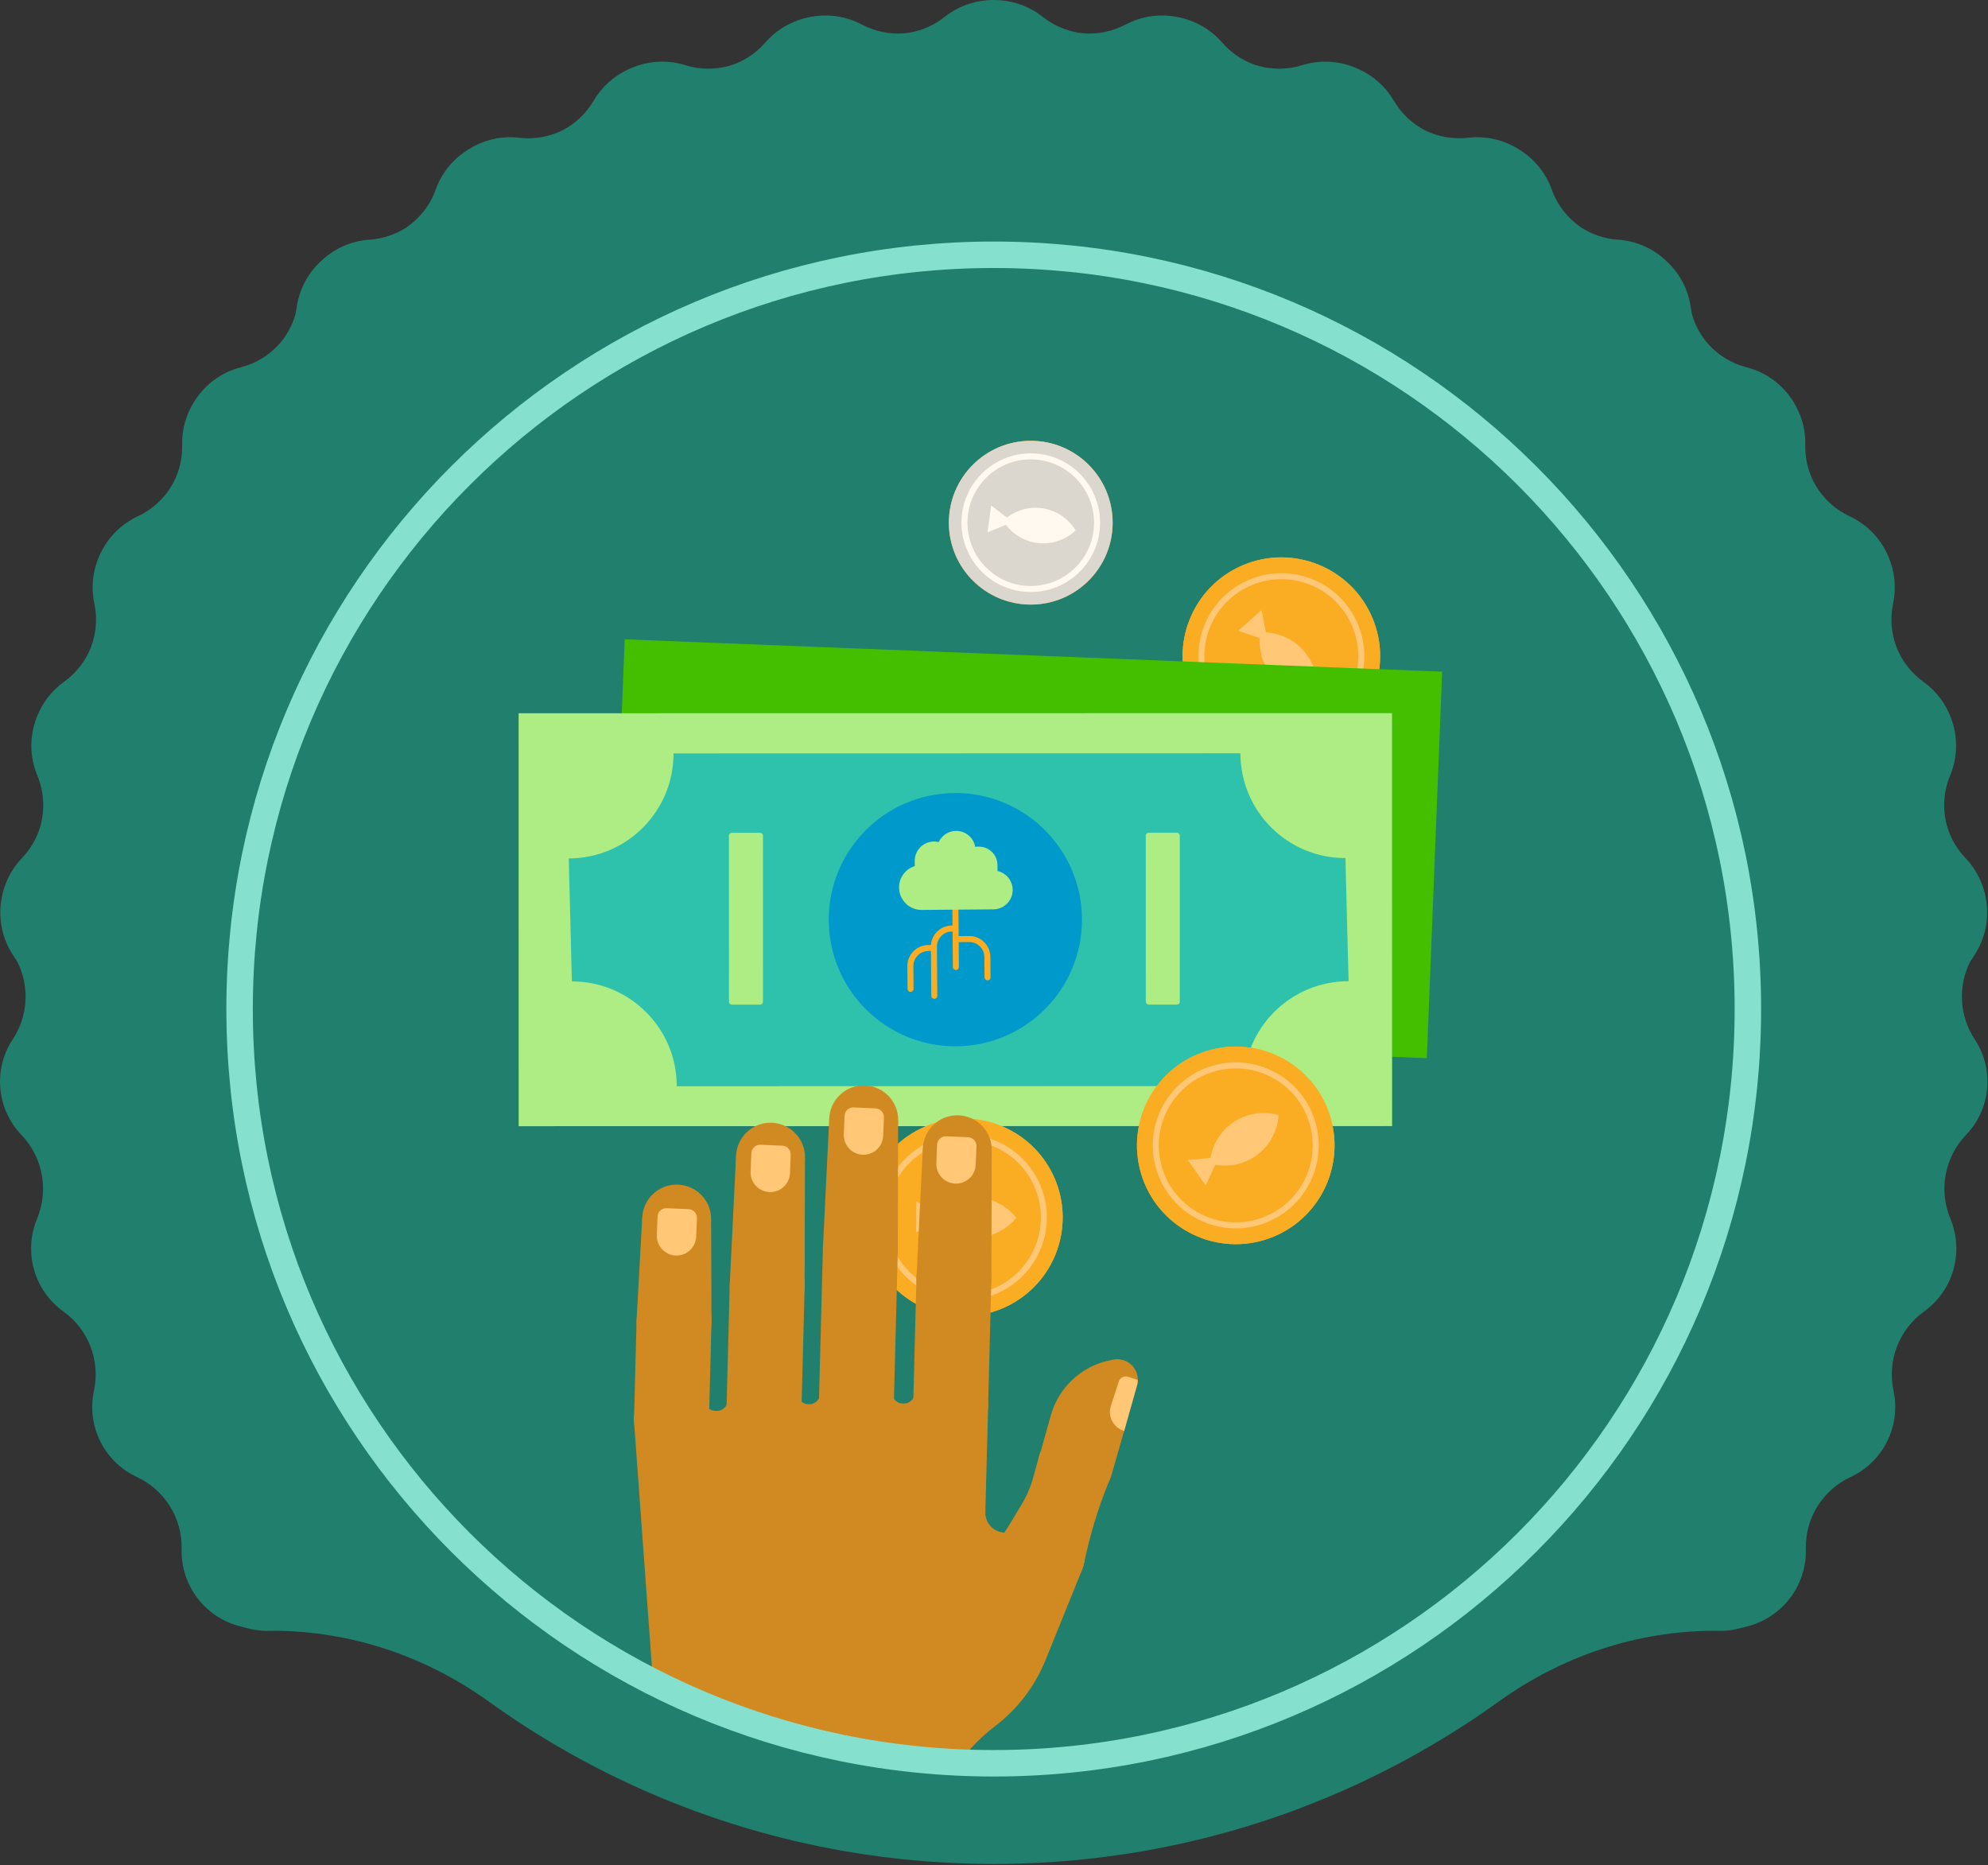 <?xml version="1.0" encoding="UTF-8"?>
<!-- Generated by Pixelmator Pro 3.5.7 -->
<svg viewBox="0 0 1565 1468" xmlns="http://www.w3.org/2000/svg">
    <rect x="0" y="0" width="1565" height="1468" fill="#333333" stroke="none"/>
    <path id="Path-copy-3" fill="#207f6d" stroke="none" d="M 1554.807 818.453 L 1554.407 817.841 C 1542.366 799.453 1541.253 776.194 1551.012 756.874 L 1554.399 751.69 C 1563.191 738.249 1566.074 722.382 1563.378 707.42 C 1561.387 695.694 1555.987 684.494 1547.299 675.415 L 1547.266 675.382 C 1540.078 667.878 1535.108 658.849 1532.483 649.228 C 1529.199 636.586 1529.978 622.957 1535.203 610.398 L 1535.212 610.382 C 1541.412 595.49 1541.299 579.29 1535.828 565.032 C 1531.712 553.928 1524.366 543.961 1514.199 536.665 L 1514.157 536.632 C 1504.512 529.707 1497.337 520.299 1493.103 509.724 C 1488.916 498.898 1487.803 486.887 1490.307 475.053 L 1490.316 475.007 C 1492.928 462.641 1491.574 450.207 1487.024 439.148 C 1481.416 425.069 1470.624 413.161 1456.116 406.387 L 1456.091 406.374 C 1442.566 400.057 1432.141 389.174 1426.249 376.086 C 1422.774 368.107 1420.974 359.332 1421.182 350.282 L 1421.182 350.228 C 1421.437 339.382 1418.799 329.028 1413.937 319.966 C 1406.112 305.016 1392.216 293.516 1374.987 289.095 L 1374.983 289.095 C 1361.883 285.732 1350.591 278.224 1342.478 268.091 C 1337.662 261.92 1334.045 254.795 1331.874 247.069 L 1330.858 240.753 C 1328.549 226.365 1321.282 213.795 1310.949 204.67 C 1300.995 195.512 1288.02 189.637 1273.753 188.665 L 1273.678 188.661 C 1263.137 187.94 1253.216 184.532 1244.695 179.023 C 1234.241 171.898 1226.012 161.582 1221.57 149.17 L 1221.562 149.153 C 1216.62 135.353 1207.087 124.286 1195.157 117.224 C 1183.72 110.107 1169.941 106.757 1155.791 108.411 L 1155.745 108.42 C 1144.003 109.79 1132.416 107.694 1122.195 102.782 C 1112.02 97.586 1103.291 89.553 1097.27 79.282 L 1097.245 79.24 C 1090.841 68.307 1081.441 60.012 1070.595 54.898 C 1068.97 54.111 1067.307 53.407 1065.624 52.766 C 1053.012 47.812 1038.77 47.028 1025.095 51.299 L 1025.078 51.307 C 1013.724 54.849 1001.87 54.92 990.857 51.924 C 988.295 51.194 985.791 50.282 983.345 49.224 C 975.378 45.661 968.12 40.369 962.17 33.52 L 962.137 33.478 C 955.008 25.27 946.07 19.382 936.349 15.953 C 932.953 14.716 929.453 13.803 925.903 13.182 C 924.953 13.007 923.995 12.903 923.041 12.773 C 922.549 12.711 922.062 12.611 921.57 12.562 C 909.662 11.224 897.316 13.349 886.133 19.282 L 886.12 19.286 C 875.599 24.874 863.945 27.119 852.557 26.194 C 851.241 26.073 849.932 25.903 848.628 25.694 C 838.712 23.99 829.17 19.845 820.966 13.319 L 820.932 13.295 C 811.041 5.432 799.316 1.086 787.391 0.211 C 783.995 -0.072 780.583 -0.072 777.187 0.211 C 765.262 1.086 753.541 5.432 743.649 13.295 L 743.62 13.319 C 735.407 19.849 725.862 23.994 715.937 25.699 C 714.645 25.903 713.345 26.073 712.037 26.194 C 700.645 27.124 688.987 24.874 678.462 19.286 L 678.453 19.282 C 667.274 13.353 654.932 11.224 643.028 12.562 C 641.666 12.699 640.312 12.911 638.962 13.141 C 638.878 13.157 638.791 13.161 638.708 13.178 C 635.124 13.799 631.599 14.72 628.178 15.974 C 618.478 19.403 609.562 25.286 602.449 33.478 L 602.412 33.52 C 596.474 40.353 589.237 45.632 581.295 49.194 C 578.812 50.273 576.274 51.198 573.674 51.937 C 562.678 54.915 550.841 54.845 539.503 51.307 L 539.487 51.299 C 525.833 47.036 511.612 47.807 499.016 52.74 C 497.282 53.398 495.574 54.124 493.908 54.937 C 483.095 60.053 473.728 68.336 467.337 79.24 L 467.312 79.282 C 461.295 89.553 452.562 97.586 442.387 102.782 C 432.166 107.694 420.583 109.79 408.841 108.42 L 408.791 108.411 C 394.645 106.757 380.862 110.107 369.424 117.224 C 357.495 124.286 347.962 135.353 343.02 149.153 L 343.016 149.17 C 338.57 161.582 330.341 171.898 319.887 179.023 C 311.366 184.532 301.445 187.94 290.903 188.661 L 290.832 188.665 C 276.562 189.637 263.587 195.512 253.632 204.67 C 243.299 213.795 236.037 226.365 233.724 240.753 L 232.741 246.865 C 230.557 254.74 226.878 261.999 221.957 268.261 C 213.857 278.307 202.624 285.753 189.603 289.095 L 189.595 289.095 C 173.924 293.115 161.024 303.003 152.932 316.003 C 146.591 325.953 143.091 337.773 143.378 350.232 L 143.378 350.286 C 143.62 360.674 141.199 370.694 136.645 379.574 C 130.549 391.099 120.799 400.624 108.491 406.374 L 108.466 406.387 C 95.395 412.49 85.358 422.77 79.395 435.04 C 73.37 447.074 71.307 461.086 74.249 475.007 L 74.262 475.062 C 77.037 488.199 75.345 501.549 69.953 513.253 C 65.608 522.391 58.987 530.486 50.424 536.632 L 50.382 536.665 C 40.257 543.937 32.924 553.849 28.795 564.903 C 23.278 579.19 23.141 595.444 29.362 610.382 L 29.37 610.403 C 34.812 623.478 35.399 637.699 31.641 650.77 C 28.916 659.812 24.116 668.278 17.32 675.382 L 17.287 675.415 C 8.595 684.49 3.199 695.69 1.207 707.415 C -1.492 722.378 1.391 738.244 10.183 751.687 L 13.566 756.861 C 23.328 776.187 22.22 799.449 10.174 817.841 L 9.774 818.453 C -5.534 841.986 -2.618 872.966 16.812 893.232 C 33.662 910.807 38.537 936.678 29.232 959.174 L 29.124 959.44 C 18.307 985.595 26.903 1015.757 49.887 1032.278 L 49.932 1032.315 C 69.474 1046.365 78.924 1070.599 74.053 1094.174 L 73.853 1095.153 C 68.141 1122.795 82.195 1150.732 107.799 1162.62 L 107.816 1162.628 C 129.724 1172.799 143.524 1194.982 142.974 1219.128 L 142.966 1219.516 C 142.316 1247.865 161.262 1272.928 188.712 1280.041 L 195.407 1281.774 C 199.353 1282.794 203.345 1283.395 207.332 1283.615 L 207.332 1283.615 C 209.674 1283.745 212.016 1283.753 214.341 1283.615 L 214.758 1283.615 C 275.778 1283.615 334.882 1303.507 384.432 1339.12 C 387.545 1341.357 390.687 1343.561 393.837 1345.749 C 394.57 1346.257 395.299 1346.766 396.037 1347.27 C 399.066 1349.357 402.112 1351.419 405.174 1353.457 C 405.874 1353.924 406.582 1354.386 407.282 1354.849 C 417.016 1361.266 426.916 1367.44 436.987 1373.365 C 437.783 1373.832 438.574 1374.307 439.37 1374.774 C 442.303 1376.482 445.258 1378.161 448.216 1379.828 C 449.466 1380.532 450.716 1381.232 451.97 1381.928 C 454.862 1383.532 457.758 1385.12 460.674 1386.682 C 461.862 1387.32 463.058 1387.94 464.249 1388.57 C 473.72 1393.574 483.324 1398.357 493.053 1402.919 C 494.703 1403.694 496.349 1404.474 498.008 1405.236 C 500.674 1406.461 503.349 1407.661 506.033 1408.853 C 507.891 1409.678 509.758 1410.49 511.62 1411.299 C 514.237 1412.428 516.853 1413.561 519.487 1414.661 C 521.503 1415.503 523.533 1416.315 525.557 1417.141 C 529.832 1418.878 534.128 1420.578 538.445 1422.228 C 540.845 1423.149 543.241 1424.078 545.653 1424.97 C 548.041 1425.853 550.441 1426.703 552.841 1427.561 C 555.199 1428.403 557.562 1429.24 559.937 1430.057 C 562.299 1430.874 564.67 1431.678 567.045 1432.465 C 569.578 1433.307 572.12 1434.128 574.666 1434.94 C 576.891 1435.649 579.112 1436.37 581.345 1437.057 C 585.162 1438.232 588.991 1439.365 592.833 1440.478 C 595.178 1441.153 597.528 1441.803 599.882 1442.457 C 603.12 1443.353 606.362 1444.24 609.616 1445.09 C 611.699 1445.636 613.787 1446.153 615.878 1446.678 C 618.824 1447.416 621.774 1448.141 624.737 1448.84 C 626.807 1449.328 628.883 1449.815 630.962 1450.286 C 634.241 1451.032 637.533 1451.74 640.828 1452.436 C 642.545 1452.799 644.258 1453.178 645.978 1453.528 C 650.853 1454.516 655.741 1455.453 660.653 1456.34 C 662.145 1456.607 663.649 1456.849 665.149 1457.107 C 668.778 1457.736 672.42 1458.345 676.07 1458.916 C 677.966 1459.211 679.866 1459.495 681.77 1459.774 C 685.166 1460.278 688.57 1460.753 691.982 1461.203 C 693.816 1461.444 695.653 1461.695 697.495 1461.919 C 701.612 1462.432 705.745 1462.903 709.891 1463.34 C 710.953 1463.453 712.012 1463.582 713.078 1463.69 C 718.245 1464.211 723.432 1464.666 728.633 1465.07 C 730.145 1465.19 731.662 1465.282 733.178 1465.391 C 736.982 1465.661 740.795 1465.907 744.62 1466.115 C 746.437 1466.215 748.262 1466.303 750.082 1466.386 C 753.812 1466.561 757.549 1466.699 761.295 1466.811 C 762.953 1466.865 764.608 1466.924 766.266 1466.961 C 771.595 1467.086 776.932 1467.166 782.291 1467.166 C 787.649 1467.166 792.991 1467.086 798.32 1466.961 C 799.978 1466.924 801.633 1466.865 803.287 1466.811 C 807.032 1466.699 810.77 1466.561 814.499 1466.386 C 816.324 1466.303 818.145 1466.215 819.962 1466.115 C 823.787 1465.907 827.599 1465.661 831.403 1465.391 C 832.92 1465.282 834.437 1465.19 835.949 1465.07 C 841.149 1464.666 846.337 1464.211 851.503 1463.69 C 852.57 1463.582 853.628 1463.453 854.695 1463.34 C 858.837 1462.903 862.97 1462.432 867.087 1461.924 C 868.928 1461.695 870.766 1461.444 872.603 1461.203 C 876.016 1460.753 879.416 1460.278 882.812 1459.774 C 884.712 1459.495 886.616 1459.211 888.512 1458.916 C 892.162 1458.345 895.799 1457.736 899.432 1457.107 C 900.928 1456.849 902.437 1456.607 903.932 1456.34 C 908.841 1455.453 913.733 1454.516 918.603 1453.528 C 920.324 1453.178 922.037 1452.799 923.753 1452.436 C 927.049 1451.74 930.341 1451.032 933.62 1450.286 C 935.699 1449.815 937.774 1449.328 939.849 1448.836 C 942.807 1448.141 945.758 1447.419 948.699 1446.678 C 950.791 1446.153 952.882 1445.636 954.97 1445.09 C 958.22 1444.24 961.453 1443.357 964.682 1442.461 C 967.053 1441.803 969.424 1441.145 971.787 1440.465 C 975.616 1439.361 979.432 1438.232 983.233 1437.061 C 985.47 1436.37 987.695 1435.649 989.924 1434.94 C 992.466 1434.128 995.003 1433.307 997.532 1432.47 C 999.916 1431.678 1002.291 1430.87 1004.662 1430.053 C 1007.024 1429.24 1009.374 1428.407 1011.724 1427.565 C 1014.128 1426.707 1016.537 1425.853 1018.928 1424.97 C 1021.324 1424.082 1023.703 1423.161 1026.087 1422.249 C 1030.432 1420.586 1034.753 1418.878 1039.053 1417.128 C 1041.07 1416.311 1043.087 1415.499 1045.095 1414.661 C 1047.737 1413.557 1050.362 1412.424 1052.983 1411.286 C 1054.837 1410.486 1056.687 1409.678 1058.528 1408.861 C 1061.22 1407.666 1063.907 1406.461 1066.583 1405.232 C 1068.233 1404.474 1069.874 1403.699 1071.516 1402.928 C 1081.262 1398.357 1090.874 1393.565 1100.362 1388.557 C 1101.541 1387.932 1102.728 1387.315 1103.903 1386.687 C 1106.824 1385.124 1109.728 1383.528 1112.62 1381.924 C 1113.87 1381.232 1115.116 1380.536 1116.358 1379.836 C 1119.324 1378.166 1122.278 1376.482 1125.22 1374.77 C 1126.007 1374.311 1126.791 1373.84 1127.578 1373.374 C 1137.657 1367.444 1147.574 1361.261 1157.316 1354.836 C 1158.012 1354.378 1158.708 1353.924 1159.399 1353.465 C 1162.47 1351.424 1165.52 1349.353 1168.557 1347.266 C 1169.282 1346.766 1170.008 1346.261 1170.733 1345.757 C 1173.887 1343.565 1177.037 1341.361 1180.153 1339.115 C 1229.703 1303.507 1288.803 1283.615 1349.824 1283.615 L 1350.241 1283.615 C 1352.566 1283.753 1354.907 1283.745 1357.249 1283.615 L 1358.828 1283.615 L 1358.828 1283.499 C 1362.291 1283.215 1365.753 1282.661 1369.174 1281.774 L 1375.87 1280.041 C 1403.32 1272.928 1422.266 1247.865 1421.616 1219.516 L 1421.608 1219.128 C 1421.057 1194.982 1434.858 1172.799 1456.766 1162.628 L 1456.787 1162.62 C 1482.52 1150.674 1496.574 1122.516 1490.653 1094.77 L 1490.608 1094.557 C 1485.557 1070.874 1494.991 1046.449 1514.649 1032.315 L 1514.695 1032.278 C 1537.678 1015.757 1546.274 985.595 1535.458 959.44 L 1535.349 959.174 C 1526.049 936.678 1530.92 910.807 1547.77 893.232 C 1567.203 872.966 1570.116 841.986 1554.807 818.453"/>
    <path id="Path-copy-2" fill="#207f6d" stroke="none" d="M 782.292 1387.903 C 1110.171 1387.903 1375.971 1122.104 1375.971 794.225 C 1375.971 466.341 1110.171 200.541 782.292 200.541 C 454.412 200.541 188.612 466.341 188.612 794.225 C 188.612 1122.104 454.412 1387.903 782.292 1387.903"/>
    <clipPath id="clipPath-FgfOY-1">
        <path d="M 188.612 794.225 C 188.612 1122.104 454.413 1387.904 782.292 1387.904 L 782.292 1387.904 C 1110.175 1387.904 1375.975 1122.104 1375.975 794.225 L 1375.975 794.225 C 1375.975 466.342 1110.175 200.541 782.292 200.541 L 782.292 200.541 C 454.413 200.541 188.612 466.342 188.612 794.225"/>
    </clipPath>
    <g id="Group-copy" clip-path="url(#clipPath-FgfOY-1)">
        <path id="Path" fill="#d08929" stroke="none" d="M 1009.822 515.979 L 1009.855 516.054 C 1009.034 516.312 1008.326 516.612 1007.542 516.946 Z"/>
        <path id="path1" fill="#d08929" stroke="none" d="M 1007.558 516.984 C 1008.337 516.65 1009.05 516.351 1009.804 515.938 L 1009.837 516.018 Z"/>
        <path id="path2" fill="#faad23" stroke="none" d="M 1080.301 486.149 C 1097.059 525.687 1078.593 571.328 1039.047 588.082 C 999.509 604.845 953.872 586.374 937.113 546.837 C 920.359 507.295 938.826 461.657 978.368 444.895 C 1017.905 428.141 1063.542 446.611 1080.301 486.149"/>
        <path id="path3" fill="#faad23" stroke="none" d="M 1080.301 486.149 C 1097.059 525.687 1078.593 571.328 1039.047 588.082 C 999.509 604.845 953.872 586.374 937.113 546.837 C 920.359 507.295 938.826 461.657 978.368 444.895 C 1017.905 428.141 1063.542 446.611 1080.301 486.149"/>
        <path id="path4" fill="none" stroke="#ffc776" stroke-width="4.737" d="M 1066.67 491.926 C 1080.236 523.938 1065.286 560.889 1033.274 574.455 C 1001.261 588.022 964.315 573.068 950.745 541.06 C 937.178 509.047 952.132 472.097 984.14 458.53 C 1016.153 444.964 1053.103 459.914 1066.67 491.926 Z"/>
        <path id="path5" fill="#ffc776" stroke="none" d="M 1026.086 512.003 C 1018.274 503.194 1007.661 498.507 996.774 497.811 C 996.707 497.811 996.653 497.765 996.64 497.702 L 993.111 480.465 C 993.09 480.356 992.957 480.307 992.87 480.382 L 974.861 496.356 C 974.774 496.432 974.803 496.569 974.911 496.606 L 991.603 502.165 C 991.661 502.186 991.699 502.248 991.695 502.311 C 991.09 513.207 994.478 524.303 1002.286 533.11 C 1011.165 543.119 1023.661 547.819 1036.065 547.373 C 1036.136 547.369 1036.203 547.311 1036.211 547.24 C 1038.14 534.981 1034.965 522.015 1026.086 512.003"/>
        <path id="path6" fill="#44bf00" stroke="none" d="M 1057.989 525.63 L 569.08 506.284 L 491.776 503.226 L 488.718 580.534 L 482.797 730.138 L 479.739 807.446 L 557.043 810.509 L 1045.951 829.851 L 1123.255 832.913 L 1126.314 755.601 L 1132.235 606 L 1135.289 528.688 Z"/>
        <path id="path7" fill="#d08929" stroke="none" d="M 825.776 346.949 L 825.776 347.02 C 825.068 346.949 824.426 346.949 823.722 346.949 Z"/>
        <path id="path8" fill="#d08929" stroke="none" d="M 823.723 475.846 C 824.427 475.846 825.069 475.846 825.777 475.774 L 825.777 475.846 Z"/>
        <path id="path9" fill="#f9ac22" stroke="none" d="M 875.901 411.414 C 875.901 447.018 847.042 475.876 811.438 475.876 C 775.838 475.876 746.972 447.018 746.972 411.414 C 746.972 375.813 775.838 346.951 811.438 346.951 C 847.042 346.951 875.901 375.813 875.901 411.414"/>
        <path id="path10" fill="#dcd7ce" stroke="none" d="M 875.901 411.414 C 875.901 447.018 847.042 475.876 811.438 475.876 C 775.838 475.876 746.972 447.018 746.972 411.414 C 746.972 375.813 775.838 346.951 811.438 346.951 C 847.042 346.951 875.901 375.813 875.901 411.414"/>
        <path id="path11" fill="#dcd7ce" stroke="none" d="M 863.627 411.414 C 863.627 440.234 840.261 463.605 811.436 463.605 C 782.615 463.605 759.248 440.234 759.248 411.414 C 759.248 382.593 782.615 359.222 811.436 359.222 C 840.261 359.222 863.627 382.593 863.627 411.414"/>
        <path id="path12" fill="none" stroke="#fff9f0" stroke-width="4.737" d="M 863.627 411.414 C 863.627 440.234 840.261 463.605 811.436 463.605 C 782.615 463.605 759.248 440.234 759.248 411.414 C 759.248 382.593 782.615 359.222 811.436 359.222 C 840.261 359.222 863.627 382.593 863.627 411.414 Z"/>
        <path id="path13" fill="#fff9f0" stroke="none" d="M 820.045 399.978 C 809.903 398.623 800.253 401.569 792.695 407.298 C 792.649 407.332 792.59 407.332 792.545 407.298 L 780.432 397.965 C 780.357 397.902 780.24 397.948 780.228 398.048 L 777.453 418.786 C 777.445 418.886 777.536 418.961 777.628 418.923 L 791.77 413.099 C 791.82 413.082 791.882 413.094 791.915 413.136 C 797.703 420.652 806.236 426.027 816.378 427.386 C 827.911 428.928 838.799 424.919 846.707 417.582 C 846.753 417.536 846.761 417.461 846.724 417.402 C 841.028 408.244 831.57 401.515 820.045 399.978"/>
        <path id="path14" fill="#4cb648" stroke="none" d="M 1095.806 561.345 L 1095.848 886.353 L 408.356 886.44 L 408.318 561.432 Z"/>
        <path id="path15" fill="#aded83" stroke="none" d="M 1095.806 561.345 L 1095.848 886.353 L 408.356 886.44 L 408.318 561.432 Z"/>
        <path id="path16" fill="#2ec1ac" stroke="none" d="M 1059.15 675.412 L 1061.633 772.333 C 1015.925 772.267 978.929 809.204 979 854.896 L 532.746 854.987 C 532.833 809.412 495.767 772.438 450.204 772.483 L 447.737 675.691 C 493.3 675.646 530.292 638.708 530.221 593.017 L 976.471 592.921 C 976.521 638.483 1013.463 675.479 1059.15 675.412"/>
        <path id="path17" fill="#0099cc" stroke="none" d="M 851.762 723.875 C 851.766 778.921 807.15 823.554 752.1 823.559 C 697.054 823.571 652.42 778.95 652.416 723.9 C 652.408 668.85 697.025 624.221 752.079 624.213 C 807.125 624.208 851.758 668.829 851.762 723.875"/>
        <path id="path18" fill="#aded83" stroke="none" d="M 598.371 790.77 L 576.13 790.773 C 574.871 790.773 573.855 789.757 573.855 788.503 L 573.842 657.77 C 573.842 656.516 574.859 655.494 576.113 655.494 L 598.35 655.494 C 599.609 655.494 600.625 656.516 600.625 657.77 L 600.646 788.499 C 600.646 789.753 599.625 790.77 598.371 790.77"/>
        <path id="path19" fill="#aded83" stroke="none" d="M 926.503 790.727 L 904.262 790.73 C 903.003 790.73 901.987 789.714 901.987 788.46 L 901.974 657.727 C 901.974 656.473 902.991 655.452 904.245 655.452 L 926.483 655.452 C 927.741 655.452 928.757 656.473 928.757 657.727 L 928.778 788.456 C 928.778 789.71 927.757 790.727 926.503 790.727"/>
        <path id="path20" fill="none" stroke="#faad23" stroke-width="4.737" stroke-linecap="round" stroke-linejoin="round" d="M 752.064 708.902 L 752.489 761.114"/>
        <path id="path21" fill="none" stroke="#faad23" stroke-width="4.737" stroke-linecap="round" stroke-linejoin="round" d="M 735.511 783.832 L 735.199 745.186 C 735.132 737.327 741.449 730.911 749.303 730.844 L 750.832 730.836"/>
        <path id="path22" fill="none" stroke="#faad23" stroke-width="4.737" stroke-linecap="round" stroke-linejoin="round" d="M 716.8 778.359 L 716.654 760.543 C 716.591 752.692 722.904 746.275 730.762 746.209 L 734.62 746.18"/>
        <path id="path23" fill="none" stroke="#faad23" stroke-width="4.737" stroke-linecap="round" stroke-linejoin="round" d="M 777.411 769.245 L 777.277 753.221 C 777.215 745.366 770.798 739.05 762.944 739.112 L 753.598 739.188"/>
        <path id="path24" fill="#aded83" stroke="none" d="M 785.265 685.577 L 785.227 680.836 C 785.16 672.803 778.598 666.34 770.56 666.406 L 769.06 666.415 C 768.61 666.423 768.181 666.523 767.744 666.565 C 766.435 659.373 760.156 653.944 752.602 654.007 C 746.527 654.053 741.352 657.665 738.927 662.823 C 737.744 662.536 736.527 662.349 735.256 662.356 C 726.806 662.428 720.01 669.336 720.081 677.781 L 720.11 681.694 C 712.919 683.994 707.694 690.69 707.76 698.645 C 707.844 708.436 715.84 716.307 725.627 716.228 L 782.031 715.765 C 790.477 715.694 797.273 708.79 797.202 700.344 C 797.148 693.099 792.04 687.103 785.265 685.577"/>
        <path id="path25" fill="#d08929" stroke="none" d="M 759.17 957.082 L 759.249 957.11 C 758.89 957.89 758.64 958.615 758.361 959.423 Z"/>
        <path id="path26" fill="#d08929" stroke="none" d="M 758.398 959.436 C 758.677 958.631 758.927 957.902 759.128 957.068 L 759.207 957.094 Z"/>
        <path id="path27" fill="#faad23" stroke="none" d="M 784.274 884.784 C 824.849 898.847 846.34 943.146 832.274 983.722 C 818.203 1024.296 773.907 1045.788 733.332 1031.722 C 692.757 1017.65 671.274 973.358 685.336 932.784 C 699.403 892.204 743.699 870.717 784.274 884.784"/>
        <path id="path28" fill="#faad23" stroke="none" d="M 784.274 884.784 C 824.849 898.847 846.34 943.146 832.274 983.722 C 818.203 1024.296 773.907 1045.788 733.332 1031.722 C 692.757 1017.65 671.274 973.358 685.336 932.784 C 699.403 892.204 743.699 870.717 784.274 884.784"/>
        <path id="path29" fill="none" stroke="#ffc776" stroke-width="4.737" d="M 779.424 898.772 C 812.274 910.164 829.67 946.026 818.287 978.872 C 806.895 1011.722 771.032 1029.122 738.187 1017.73 C 705.337 1006.343 687.937 970.48 699.324 937.635 C 710.716 904.78 746.574 887.385 779.424 898.772 Z"/>
        <path id="path30" fill="#ffc776" stroke="none" d="M 767.121 942.347 C 755.35 942.242 744.754 946.979 736.942 954.588 C 736.892 954.634 736.821 954.646 736.771 954.613 L 721.612 945.676 C 721.517 945.617 721.392 945.688 721.392 945.805 L 721.175 969.875 C 721.171 969.988 721.296 970.059 721.392 970.005 L 736.708 961.347 C 736.767 961.312 736.833 961.321 736.879 961.371 C 744.554 969.125 755.058 974.051 766.833 974.154 C 780.217 974.279 792.079 968.154 800.058 958.65 C 800.104 958.597 800.104 958.509 800.058 958.45 C 792.25 948.805 780.5 942.472 767.121 942.347"/>
        <path id="path31" fill="#d08929" stroke="none" d="M 972.432 900.384 L 972.511 900.358 C 972.673 901.204 972.894 901.941 973.136 902.754 Z"/>
        <path id="path32" fill="#d08929" stroke="none" d="M 973.176 902.746 C 972.935 901.934 972.718 901.192 972.389 900.396 L 972.472 900.375 Z"/>
        <path id="path33" fill="#faad23" stroke="none" d="M 950.708 826.999 C 991.879 814.79 1035.154 838.27 1047.362 879.44 C 1059.575 920.611 1036.095 963.887 994.925 976.095 C 953.754 988.303 910.479 964.828 898.266 923.653 C 886.058 882.482 909.537 839.207 950.708 826.999"/>
        <path id="path34" fill="#faad23" stroke="none" d="M 950.708 826.999 C 991.879 814.79 1035.154 838.27 1047.362 879.44 C 1059.575 920.611 1036.095 963.887 994.925 976.095 C 953.754 988.303 910.479 964.828 898.266 923.653 C 886.058 882.482 909.537 839.207 950.708 826.999"/>
        <path id="path35" fill="none" stroke="#ffc776" stroke-width="4.737" d="M 954.917 841.193 C 988.251 831.31 1023.284 850.314 1033.167 883.647 C 1043.059 916.98 1024.047 952.019 990.713 961.901 C 957.38 971.789 922.347 952.781 912.463 919.443 C 902.576 886.114 921.584 851.077 954.917 841.193 Z"/>
        <path id="path36" fill="#ffc776" stroke="none" d="M 970.308 883.775 C 960.675 890.546 954.829 900.571 952.912 911.312 C 952.904 911.375 952.854 911.421 952.787 911.426 L 935.266 913 C 935.15 913.009 935.095 913.138 935.154 913.229 L 949.008 932.921 C 949.075 933.013 949.212 932.996 949.258 932.896 L 956.658 916.938 C 956.687 916.875 956.75 916.847 956.816 916.858 C 967.57 918.688 978.979 916.571 988.612 909.796 C 999.554 902.097 1005.625 890.213 1006.575 877.838 C 1006.583 877.763 1006.529 877.688 1006.458 877.671 C 994.491 874.38 981.254 876.075 970.308 883.775"/>
        <path id="path37" fill="#d18a22" stroke="none" d="M 703.606 1107.02 C 704.027 1090.731 691.165 1077.194 674.881 1076.773 C 658.598 1076.353 645.056 1089.215 644.635 1105.498 C 644.21 1121.781 657.073 1135.323 673.36 1135.744 C 689.644 1136.161 703.185 1123.307 703.606 1107.02"/>
        <path id="path38" fill="#d18a22" stroke="none" d="M 706.787 983.767 C 707.208 967.479 694.345 953.941 678.062 953.521 C 661.778 953.1 648.237 965.963 647.816 982.246 C 647.391 998.529 660.253 1012.071 676.541 1012.491 C 692.824 1012.908 706.366 1000.054 706.787 983.767"/>
        <path id="path39" fill="#d18a22" stroke="none" d="M 706.787 983.767 L 647.816 982.246 L 644.637 1105.496 L 703.603 1107.021 Z"/>
        <path id="path40" fill="#d18a22" stroke="none" d="M 707.048 882.176 C 707.436 867.192 695.602 854.738 680.623 854.351 C 665.64 853.959 653.182 865.797 652.794 880.775 C 652.407 895.759 664.24 908.218 679.223 908.601 C 694.207 908.988 706.661 897.159 707.048 882.176"/>
        <path id="path41" fill="#d18a22" stroke="none" d="M 707.048 882.176 L 652.794 880.775 L 647.815 982.242 L 706.786 983.764 Z"/>
        <path id="path42" fill="#d18a22" stroke="none" d="M 633.682 911.542 C 634.07 896.559 622.236 884.104 607.257 883.717 C 592.274 883.325 579.815 895.162 579.428 910.142 C 579.04 925.125 590.874 937.583 605.857 937.967 C 620.84 938.354 633.295 926.525 633.682 911.542"/>
        <path id="path43" fill="#d18a22" stroke="none" d="M 633.682 911.542 L 579.428 910.142 L 574.449 1011.608 L 633.42 1013.129 Z"/>
        <path id="path44" fill="#d18a22" stroke="none" d="M 630.863 1112.259 C 631.284 1095.972 618.421 1082.434 602.138 1082.013 C 585.855 1081.592 572.313 1094.454 571.892 1110.738 C 571.467 1127.021 584.33 1140.562 600.617 1140.983 C 616.9 1141.4 630.442 1128.546 630.863 1112.259"/>
        <path id="path45" fill="#d18a22" stroke="none" d="M 633.421 1013.132 C 633.842 996.845 620.979 983.307 604.696 982.887 C 588.412 982.466 574.871 995.328 574.45 1011.611 C 574.025 1027.895 586.888 1041.437 603.175 1041.857 C 619.458 1042.273 633 1029.42 633.421 1013.132"/>
        <path id="path46" fill="#d18a22" stroke="none" d="M 633.422 1013.088 L 574.447 1011.567 L 571.893 1110.738 L 630.864 1112.263 Z"/>
        <path id="path47" fill="#d18a22" stroke="none" d="M 559.816 960.261 C 560.204 945.277 548.37 932.823 533.391 932.436 C 518.408 932.044 505.95 943.882 505.562 958.86 C 505.175 973.844 517.008 986.303 531.991 986.686 C 546.975 987.073 559.429 975.244 559.816 960.261"/>
        <path id="path48" fill="#d18a22" stroke="none" d="M 559.816 960.261 L 505.562 958.86 L 501.133 1039.086 L 560.104 1040.606 Z"/>
        <path id="path49" fill="#d18a22" stroke="none" d="M 558.094 1118.469 C 558.515 1102.182 545.653 1088.644 529.369 1088.223 C 513.086 1087.802 499.544 1100.665 499.123 1116.948 C 498.698 1133.231 511.561 1146.772 527.848 1147.193 C 544.132 1147.61 557.673 1134.756 558.094 1118.469"/>
        <path id="path50" fill="#d18a22" stroke="none" d="M 560.103 1040.605 C 560.524 1024.318 547.662 1010.781 531.378 1010.36 C 515.095 1009.939 501.553 1022.802 501.133 1039.085 C 500.708 1055.368 513.57 1068.91 529.857 1069.331 C 546.141 1069.747 559.682 1056.894 560.103 1040.605"/>
        <path id="path51" fill="#d18a22" stroke="none" d="M 560.105 1040.544 L 501.135 1039.022 L 499.126 1116.948 L 558.093 1118.469 Z"/>
        <path id="path52" fill="#d18a22" stroke="none" d="M 780.693 905.713 C 781.08 890.729 769.247 878.275 754.268 877.888 C 739.285 877.496 726.826 889.333 726.439 904.312 C 726.051 919.296 737.885 931.754 752.868 932.138 C 767.851 932.525 780.305 920.696 780.693 905.713"/>
        <path id="path53" fill="#d18a22" stroke="none" d="M 780.693 905.713 L 726.439 904.312 L 721.46 1005.779 L 780.435 1007.3 Z"/>
        <path id="path54" fill="#d18a22" stroke="none" d="M 777.873 1106.43 C 778.294 1090.143 765.432 1076.605 749.148 1076.185 C 732.865 1075.764 719.323 1088.626 718.903 1104.909 C 718.477 1121.192 731.34 1134.734 747.628 1135.155 C 763.911 1135.571 777.453 1122.718 777.873 1106.43"/>
        <path id="path55" fill="#d18a22" stroke="none" d="M 780.432 1007.304 C 780.853 991.016 767.99 977.479 751.707 977.058 C 735.423 976.637 721.882 989.499 721.461 1005.782 C 721.036 1022.065 733.898 1035.607 750.186 1036.028 C 766.469 1036.445 780.011 1023.591 780.432 1007.304"/>
        <path id="path56" fill="#d18a22" stroke="none" d="M 780.432 1007.259 L 721.458 1005.738 L 718.903 1104.909 L 777.874 1106.434 Z"/>
        <path id="path57" fill="#d18a22" stroke="none" d="M 852.602 1233.386 C 858.156 1215.494 848.156 1196.49 830.265 1190.936 C 812.373 1185.382 793.369 1195.377 787.815 1213.269 C 782.26 1231.161 792.26 1250.169 810.152 1255.723 C 828.04 1261.277 847.048 1251.277 852.602 1233.386"/>
        <path id="path58" fill="#d18a22" stroke="none" d="M 790.899 1206.32 L 852.599 1233.382 L 855.737 1220.02 C 860.42 1200.033 866.828 1180.482 874.891 1161.595 L 818.549 1144.104 L 813.366 1162.966 C 811.324 1170.399 808.266 1177.52 804.282 1184.124 Z"/>
        <path id="path59" fill="#d18a22" stroke="none" d="M 874.948 1160.933 C 879.415 1145.342 870.394 1129.092 854.802 1124.625 C 839.219 1120.158 822.961 1129.179 818.494 1144.771 C 814.036 1160.354 823.048 1176.612 838.64 1181.075 C 854.232 1185.542 870.482 1176.521 874.948 1160.933"/>
        <path id="path60" fill="#d18a22" stroke="none" d="M 818.547 1144.799 L 818.959 1143.541 L 827.363 1113.616 C 833.597 1092.153 850.876 1075.899 872.405 1070.999 L 875.809 1070.32 C 886.392 1067.812 895.838 1076.087 895.713 1086.199 C 895.601 1087.758 895.488 1089.315 895.017 1090.762 L 884.959 1126.312 L 875.026 1160.903 L 842.767 1151.736 Z"/>
        <path id="path61" fill="#d18a22" stroke="none" d="M 742.288 1405.978 C 743.876 1344.494 695.322 1293.369 633.834 1291.782 C 572.351 1290.19 521.218 1338.749 519.634 1400.231 C 518.047 1461.715 566.605 1512.84 628.088 1514.428 C 689.572 1516.015 740.701 1467.461 742.288 1405.978"/>
        <path id="path62" fill="#d18a22" stroke="none" d="M 790.899 1206.32 C 791.653 1205.041 792.507 1203.783 793.478 1202.541 C 801.116 1192.783 813.695 1187.737 825.899 1189.878 C 846.487 1193.491 858.595 1214.086 852.603 1233.382 C 852.278 1234.437 851.895 1235.449 851.483 1236.445 L 851.487 1236.445 L 823.041 1306.732 C 814.699 1327.345 800.953 1345.316 783.249 1358.766 C 772.912 1366.62 763.737 1375.895 755.991 1386.316 L 742.391 1404.616 L 741.799 1405.995 L 519.645 1400.257 L 499.199 1119.966 L 499.182 1119.832 L 499.195 1119.832 C 499.128 1118.883 499.099 1117.92 499.124 1116.945 C 499.545 1100.662 513.083 1087.804 529.37 1088.225 C 541.041 1088.524 550.937 1095.574 555.453 1105.537 C 556.82 1108.545 559.874 1110.429 563.182 1110.512 L 564.066 1110.537 C 568.278 1110.641 571.816 1107.732 572.928 1103.674 C 576.437 1090.895 588.295 1081.653 602.137 1082.016 C 614.028 1082.315 624.066 1089.628 628.462 1099.887 C 629.824 1103.078 632.903 1105.195 636.37 1105.287 L 636.812 1105.295 C 641.02 1105.403 644.557 1102.495 645.67 1098.433 C 649.174 1085.657 661.037 1076.416 674.883 1076.77 C 688.199 1077.116 699.203 1086.232 702.545 1098.453 C 703.528 1102.024 706.628 1104.591 710.333 1104.687 L 711.566 1104.716 C 715.495 1104.82 718.841 1102.116 719.816 1098.315 C 723.158 1085.291 735.137 1075.82 749.149 1076.187 C 765.407 1076.604 778.249 1090.104 777.87 1106.357 L 777.907 1106.449 L 775.687 1190.295 C 775.462 1198.924 782.27 1206.099 790.899 1206.32"/>
        <path id="path63" fill="#ffc776" stroke="none" d="M 768.698 902.286 L 768.115 916.77 C 767.769 925.323 760.548 931.981 751.99 931.636 C 743.432 931.29 736.769 924.073 737.115 915.52 L 737.703 900.998 C 737.857 897.19 741.069 894.231 744.878 894.39 L 762.107 895.123 C 765.903 895.286 768.848 898.49 768.698 902.286"/>
        <path id="path64" fill="#ffc776" stroke="none" d="M 695.843 879.579 L 695.26 894.062 C 694.914 902.616 687.693 909.275 679.135 908.929 C 670.576 908.583 663.914 901.366 664.26 892.812 L 664.847 878.292 C 665.001 874.483 668.214 871.525 672.022 871.684 L 689.251 872.421 C 693.047 872.579 695.993 875.783 695.843 879.579"/>
        <path id="path65" fill="#ffc776" stroke="none" d="M 622.477 908.945 L 621.894 923.429 C 621.548 931.983 614.327 938.642 605.769 938.296 C 597.21 937.949 590.548 930.733 590.894 922.179 L 591.481 907.658 C 591.635 903.85 594.848 900.892 598.656 901.05 L 615.885 901.783 C 619.681 901.945 622.627 905.149 622.477 908.945"/>
        <path id="path66" fill="#ffc776" stroke="none" d="M 548.643 958.895 L 548.06 973.374 C 547.714 981.933 540.493 988.591 531.935 988.245 C 523.372 987.899 516.714 980.683 517.06 972.124 L 517.648 957.607 C 517.802 953.799 521.014 950.841 524.823 950.999 L 542.052 951.732 C 545.847 951.895 548.793 955.095 548.643 958.895"/>
        <path id="path67" fill="#ffc776" stroke="none" d="M 884.961 1126.312 L 884.427 1126.137 C 876.323 1123.482 871.853 1114.641 874.502 1106.549 L 880.807 1087.299 C 881.811 1084.24 885.094 1082.724 888.157 1083.724 L 895.711 1086.199 C 895.603 1087.757 895.49 1089.315 895.015 1090.762 Z"/>
    </g>
    <path id="Path-copy" fill="none" stroke="#86e0ce" stroke-width="20.833" d="M 782.292 1387.903 C 1110.171 1387.903 1375.971 1122.104 1375.971 794.225 C 1375.971 466.341 1110.171 200.541 782.292 200.541 C 454.412 200.541 188.612 466.341 188.612 794.225 C 188.612 1122.104 454.412 1387.903 782.292 1387.903 Z"/>
</svg>
